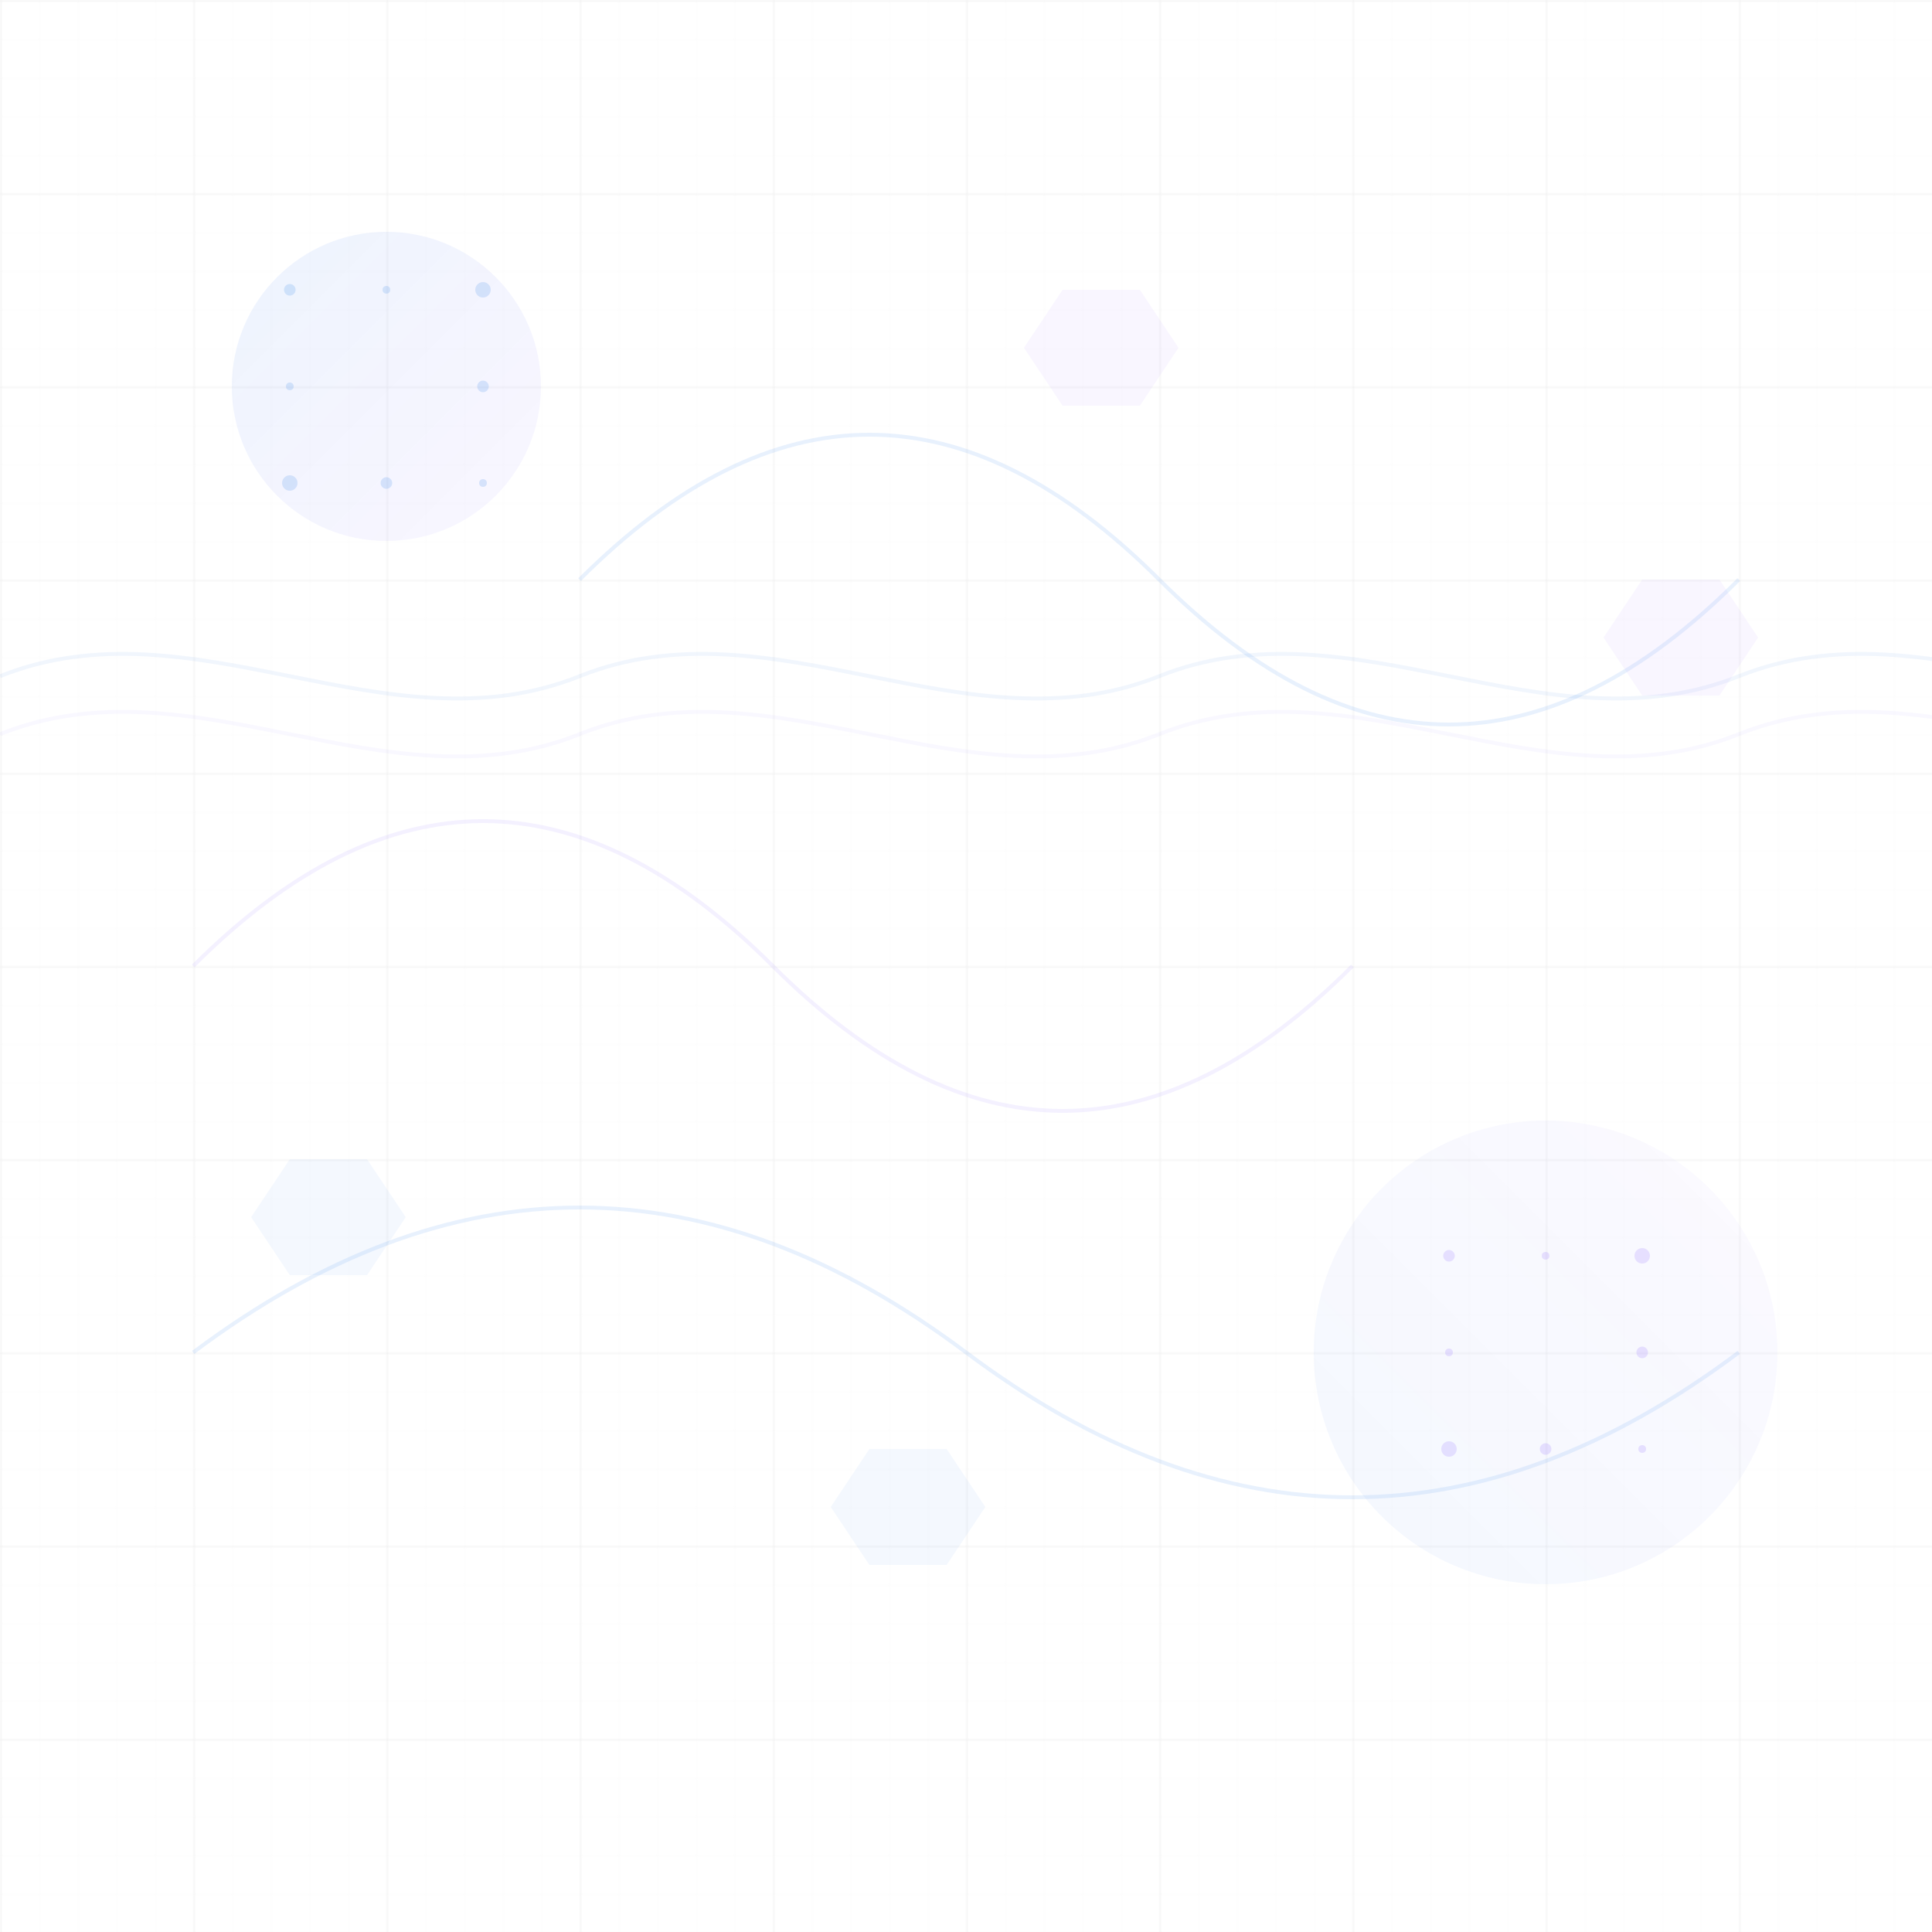 <svg width="1000" height="1000" xmlns="http://www.w3.org/2000/svg">
  <defs>
    <pattern id="smallGrid" width="20" height="20" patternUnits="userSpaceOnUse">
      <path d="M 20 0 L 0 0 0 20" fill="none" stroke="rgba(0, 0, 0, 0.03)" stroke-width="0.5" />
    </pattern>
    <pattern id="grid" width="100" height="100" patternUnits="userSpaceOnUse">
      <rect width="100" height="100" fill="url(#smallGrid)" />
      <path d="M 100 0 L 0 0 0 100" fill="none" stroke="rgba(0, 0, 0, 0.05)" stroke-width="1" />
    </pattern>
    <filter id="glow">
      <feGaussianBlur stdDeviation="2.5" result="coloredBlur" />
      <feMerge>
        <feMergeNode in="coloredBlur" />
        <feMergeNode in="SourceGraphic" />
      </feMerge>
    </filter>
    <linearGradient id="grad1" x1="0%" y1="0%" x2="100%" y2="100%">
      <stop offset="0%" style="stop-color:rgba(26, 115, 232, 0.08);stop-opacity:1" />
      <stop offset="100%" style="stop-color:rgba(124, 77, 255, 0.05);stop-opacity:1" />
    </linearGradient>
    <linearGradient id="grad2" x1="0%" y1="100%" x2="100%" y2="0%">
      <stop offset="0%" style="stop-color:rgba(26, 115, 232, 0.05);stop-opacity:1" />
      <stop offset="100%" style="stop-color:rgba(124, 77, 255, 0.03);stop-opacity:1" />
    </linearGradient>
  </defs>

  <!-- 背景网格 -->
  <rect width="100%" height="100%" fill="url(#grid)" />

  <!-- 抽象形状 -->
  <circle cx="200" cy="200" r="80" fill="url(#grad1)" filter="url(#glow)" />
  <circle cx="800" cy="700" r="120" fill="url(#grad2)" filter="url(#glow)" />
  
  <path d="M300,300 Q450,150 600,300 T900,300" stroke="rgba(26, 115, 232, 0.1)" stroke-width="2" fill="none" />
  <path d="M100,500 Q250,350 400,500 T700,500" stroke="rgba(124, 77, 255, 0.08)" stroke-width="2" fill="none" />
  <path d="M100,700 Q300,550 500,700 T900,700" stroke="rgba(26, 115, 232, 0.1)" stroke-width="2" fill="none" />
  
  <!-- 装饰点 -->
  <g fill="rgba(26, 115, 232, 0.15)">
    <circle cx="150" cy="150" r="3" />
    <circle cx="200" cy="150" r="2" />
    <circle cx="250" cy="150" r="4" />
    <circle cx="150" cy="200" r="2" />
    <circle cx="250" cy="200" r="3" />
    <circle cx="150" cy="250" r="4" />
    <circle cx="200" cy="250" r="3" />
    <circle cx="250" cy="250" r="2" />
  </g>
  
  <g fill="rgba(124, 77, 255, 0.15)">
    <circle cx="750" cy="650" r="3" />
    <circle cx="800" cy="650" r="2" />
    <circle cx="850" cy="650" r="4" />
    <circle cx="750" cy="700" r="2" />
    <circle cx="850" cy="700" r="3" />
    <circle cx="750" cy="750" r="4" />
    <circle cx="800" cy="750" r="3" />
    <circle cx="850" cy="750" r="2" />
  </g>
  
  <!-- 波浪形状 -->
  <path d="M0,350 C100,310 200,390 300,350 C400,310 500,390 600,350 C700,310 800,390 900,350 C1000,310 1100,390 1200,350" 
        fill="none" stroke="rgba(26, 115, 232, 0.06)" stroke-width="2" />
        
  <path d="M0,380 C100,340 200,420 300,380 C400,340 500,420 600,380 C700,340 800,420 900,380 C1000,340 1100,420 1200,380" 
        fill="none" stroke="rgba(124, 77, 255, 0.04)" stroke-width="2" />
  
  <!-- 浅色六边形 -->
  <path d="M150,600 L130,630 L150,660 L190,660 L210,630 L190,600 Z" fill="rgba(26, 115, 232, 0.05)" />
  <path d="M850,300 L830,330 L850,360 L890,360 L910,330 L890,300 Z" fill="rgba(124, 77, 255, 0.05)" />
  <path d="M450,750 L430,780 L450,810 L490,810 L510,780 L490,750 Z" fill="rgba(26, 115, 232, 0.05)" />
  <path d="M550,150 L530,180 L550,210 L590,210 L610,180 L590,150 Z" fill="rgba(124, 77, 255, 0.05)" />
</svg> 